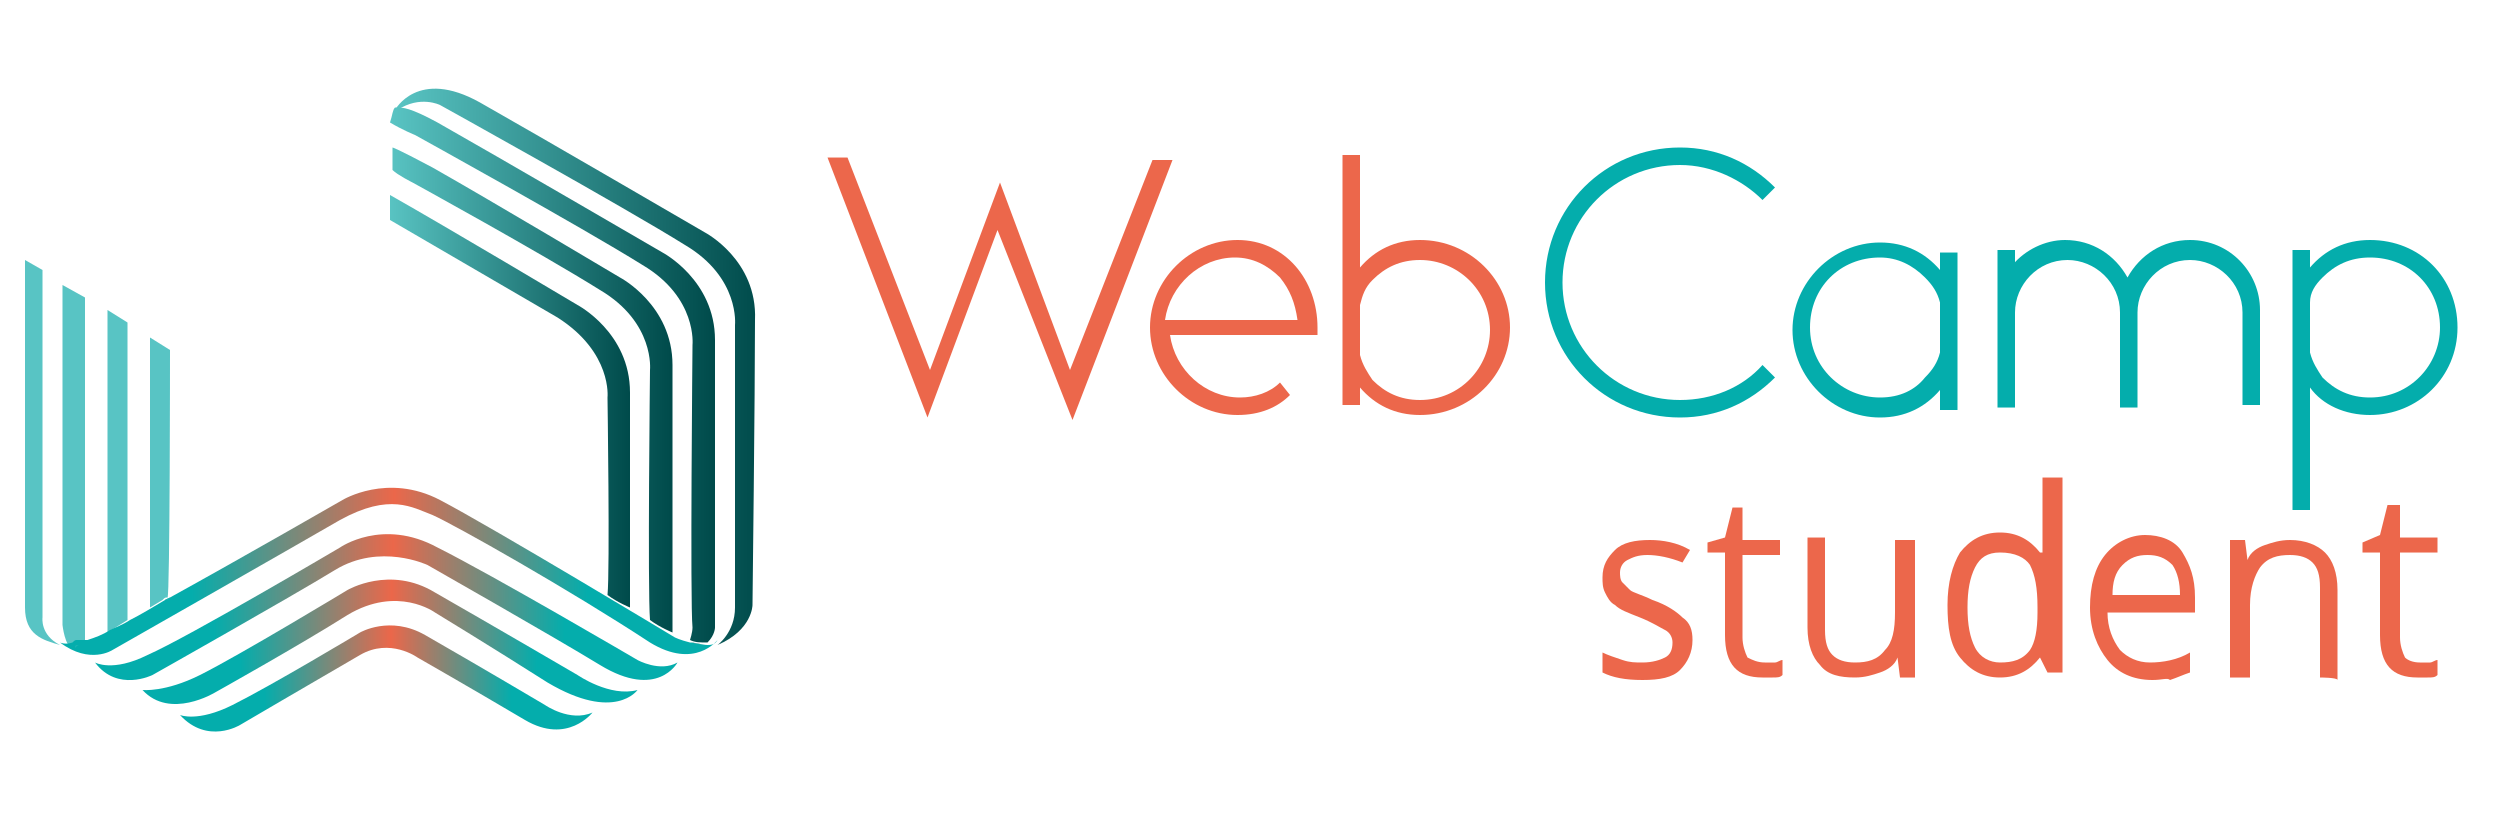 <?xml version="1.0" encoding="utf-8"?>
<!-- Generator: Adobe Illustrator 18.0.0, SVG Export Plug-In . SVG Version: 6.00 Build 0)  -->
<!DOCTYPE svg PUBLIC "-//W3C//DTD SVG 1.1//EN" "http://www.w3.org/Graphics/SVG/1.1/DTD/svg11.dtd">
<svg version="1.1" id="Layer_1" xmlns="http://www.w3.org/2000/svg" xmlns:xlink="http://www.w3.org/1999/xlink" x="0px" y="0px"
	 viewBox="0 33.5 100 33.5" enable-background="new 0 33.5 100 33.5" xml:space="preserve">
<g>
	<path fill="#EC674B" d="M39.9,42.7l-2.8,7.5l-4-10.4h0.8l3.3,8.5l2.8-7.5l2.8,7.5l3.3-8.4h0.8l-4,10.4L39.9,42.7z"/>
	<path fill="#EC674B" d="M51.6,49.3c-0.5,0.5-1.2,0.8-2.1,0.8c-1.9,0-3.5-1.6-3.5-3.5c0-1.9,1.6-3.5,3.5-3.5c1.9,0,3.2,1.6,3.2,3.5
		c0,0.1,0,0.2,0,0.3h-5.9c0.2,1.4,1.4,2.5,2.8,2.5c0.6,0,1.2-0.2,1.6-0.6L51.6,49.3z M51.9,46.3c-0.1-0.7-0.3-1.2-0.7-1.7
		c-0.5-0.5-1.1-0.8-1.8-0.8c-1.4,0-2.6,1.1-2.8,2.5C46.7,46.3,51.9,46.3,51.9,46.3z"/>
	<path fill="#EC674B" d="M54.4,44.2c0.6-0.7,1.4-1.1,2.4-1.1c2,0,3.6,1.6,3.6,3.5c0,1.9-1.6,3.5-3.6,3.5c-1,0-1.8-0.4-2.4-1.1v0.7
		h-0.7v-10h0.7V44.2z M54.4,47.7c0.1,0.4,0.3,0.7,0.5,1c0.5,0.5,1.1,0.8,1.9,0.8c1.6,0,2.8-1.3,2.8-2.8c0-1.6-1.3-2.8-2.8-2.8
		c-0.8,0-1.4,0.3-1.9,0.8c-0.3,0.3-0.4,0.6-0.5,1V47.7z"/>
	<path fill="#04ADAC" d="M71,48.6c-1,1-2.3,1.6-3.8,1.6c-3,0-5.4-2.4-5.4-5.4c0-3,2.4-5.4,5.4-5.4c1.5,0,2.8,0.6,3.8,1.6l-0.5,0.5
		c-0.8-0.8-2-1.4-3.3-1.4c-2.6,0-4.7,2.1-4.7,4.7c0,2.6,2.1,4.7,4.7,4.7c1.3,0,2.5-0.5,3.3-1.4L71,48.6z"/>
	<path fill="#04ADAC" d="M77.6,49.1c-0.6,0.7-1.4,1.1-2.4,1.1c-1.9,0-3.5-1.6-3.5-3.5c0-1.9,1.6-3.5,3.5-3.5c1,0,1.8,0.4,2.4,1.1
		v-0.7h0.7v6.3h-0.7V49.1z M77.6,45.6c-0.1-0.4-0.3-0.7-0.6-1c-0.5-0.5-1.1-0.8-1.8-0.8c-1.6,0-2.8,1.2-2.8,2.8
		c0,1.6,1.3,2.8,2.8,2.8c0.8,0,1.4-0.3,1.8-0.8c0.3-0.3,0.5-0.6,0.6-1V45.6z"/>
	<path fill="#04ADAC" d="M80.5,44.1c0.5-0.6,1.3-1,2.1-1c1.1,0,2,0.6,2.5,1.5c0.5-0.9,1.4-1.5,2.5-1.5c1.6,0,2.8,1.3,2.8,2.8v3.8
		h-0.7V46c0-1.2-1-2.1-2.1-2.1c-1.2,0-2.1,1-2.1,2.1v3.8h-0.7V46c0-1.2-1-2.1-2.1-2.1c-1.2,0-2.1,1-2.1,2.1v3.8h-0.7v-6.3h0.7V44.1z
		"/>
	<path fill="#04ADAC" d="M92.4,44.2c0.6-0.7,1.4-1.1,2.4-1.1c2,0,3.5,1.5,3.5,3.5c0,2-1.6,3.5-3.5,3.5c-1,0-1.9-0.4-2.4-1.1v4.9
		h-0.7V43.5h0.7V44.2L92.4,44.2z M92.4,47.6c0.1,0.4,0.3,0.7,0.5,1c0.5,0.5,1.1,0.8,1.9,0.8c1.6,0,2.8-1.3,2.8-2.8
		c0-1.6-1.2-2.8-2.8-2.8c-0.8,0-1.4,0.3-1.9,0.8c-0.3,0.3-0.5,0.6-0.5,1C92.4,45.6,92.4,47.6,92.4,47.6z"/>
</g>
<g>
	<path fill="none" d="M3.2,59.3C3.2,59.3,3.2,59.3,3.2,59.3C3.2,59.3,3.2,59.3,3.2,59.3z"/>
	<path fill="none" d="M3.4,59.2C3.4,59.2,3.3,59.2,3.4,59.2C3.3,59.2,3.4,59.2,3.4,59.2z"/>
	<path fill="none" d="M4.3,58.8c0.2-0.1,0.4-0.3,0.8-0.4L4.3,58.8z"/>
	<path fill="none" d="M29.4,57.8c0-1,0-11.3,0-11.3s0.2-1.8-2-3.2c-2.4-1.5-9.8-5.6-9.8-5.6s-0.8-0.4-1.7,0.2c0.1,0,0.5,0,1.6,0.6
		c2.3,1.3,9,5.2,9,5.2s2.1,1.2,2.1,3.5c0,2.9,0,11.5,0,11.5s0,0.3-0.3,0.6c0.2,0,0.3,0,0.5-0.1C28.8,59.2,29.4,58.7,29.4,57.8z"/>
	<path fill="#58C4C4" d="M1.7,58.2V44.3L1,43.9v13.9c0,1.1,0.7,1.3,1.4,1.5C1.6,58.9,1.7,58.2,1.7,58.2z"/>
	<path fill="#58C4C4" d="M3.2,59.3C3.3,59.3,3.3,59.3,3.2,59.3c0.1,0,0.1-0.1,0.1-0.1c0,0,0,0,0.1,0V45.4l-0.9-0.5v13.6
		c0,0,0.1,0.9,0.4,0.9C3,59.3,3.1,59.3,3.2,59.3C3.2,59.3,3.2,59.3,3.2,59.3z"/>
	<polygon fill="#58C4C4" points="5.1,58.3 5.1,46.4 4.3,45.9 4.3,58.8 	"/>
	<path fill="#58C4C4" d="M6.8,47.5L6,47v10.8l0.5-0.3c0.1-0.1,0.1-0.1,0.2-0.1C6.8,57.4,6.8,47.5,6.8,47.5z"/>
	
		<linearGradient id="SVGID_1_" gradientUnits="userSpaceOnUse" x1="8.332" y1="72.09" x2="99.532" y2="72.09" gradientTransform="matrix(0.289 0 0 0.289 0 35.537)">
		<stop  offset="0.2" style="stop-color:#04ADAC"/>
		<stop  offset="0.507" style="stop-color:#EB674A"/>
		<stop  offset="0.8" style="stop-color:#04ADAC"/>
	</linearGradient>
	<path fill="url(#SVGID_1_)" d="M28.3,59.3L28.3,59.3c-0.2,0-0.6-0.1-0.7-0.1l0,0C27.2,59.1,27,59,27,59s-7.3-4.4-9.4-5.5
		c-2.1-1.1-3.9,0-3.9,0s-4,2.3-6.9,3.9l0,0l-0.2,0.1c-0.5,0.3-1,0.6-1.4,0.8l0,0l0,0c-0.3,0.2-0.6,0.3-0.8,0.4
		c-0.3,0.2-0.6,0.3-0.9,0.4l0,0c0,0,0,0-0.1,0c0,0-0.1,0-0.1,0c0,0,0,0-0.1,0c0,0-0.1,0-0.1,0c-0.1,0-0.1,0-0.2,0.1l0,0
		c-0.3,0.1-0.5,0-0.5,0c1.2,0.9,2.1,0.3,2.1,0.3s7.2-4.1,9.1-5.2c2-1.1,2.9-0.5,3.7-0.2c0.9,0.4,5.5,3,8.7,5.1
		c1.8,1.1,2.7-0.1,2.7-0.1C28.6,59.3,28.4,59.3,28.3,59.3z"/>
	
		<linearGradient id="SVGID_2_" gradientUnits="userSpaceOnUse" x1="8.3" y1="82.1" x2="8.3" y2="82.1" gradientTransform="matrix(0.289 0 0 0.289 0 35.537)">
		<stop  offset="0.2" style="stop-color:#04ADAC"/>
		<stop  offset="0.507" style="stop-color:#EB674A"/>
		<stop  offset="0.8" style="stop-color:#04ADAC"/>
	</linearGradient>
	<path fill="url(#SVGID_2_)" d="M2.4,59.3L2.4,59.3L2.4,59.3z"/>
	<path fill="#58C4C4" d="M3.3,59.2C3.3,59.2,3.2,59.3,3.3,59.2C3.3,59.3,3.3,59.2,3.3,59.2z"/>
	
		<linearGradient id="SVGID_3_" gradientUnits="userSpaceOnUse" x1="8.261" y1="81.95" x2="99.535" y2="81.95" gradientTransform="matrix(0.289 0 0 0.289 0 35.537)">
		<stop  offset="0.2" style="stop-color:#04ADAC"/>
		<stop  offset="0.507" style="stop-color:#EB674A"/>
		<stop  offset="0.8" style="stop-color:#04ADAC"/>
	</linearGradient>
	<path fill="url(#SVGID_3_)" d="M3.3,59.2C3.3,59.2,3.2,59.3,3.3,59.2C3.3,59.3,3.3,59.2,3.3,59.2z"/>
	<path fill="#58C4C4" d="M3.4,59.2L3.4,59.2C3.4,59.2,3.4,59.2,3.4,59.2C3.4,59.2,3.4,59.2,3.4,59.2z"/>
	
		<linearGradient id="SVGID_4_" gradientUnits="userSpaceOnUse" x1="8.261" y1="81.85" x2="99.535" y2="81.85" gradientTransform="matrix(0.289 0 0 0.289 0 35.537)">
		<stop  offset="0.2" style="stop-color:#04ADAC"/>
		<stop  offset="0.507" style="stop-color:#EB674A"/>
		<stop  offset="0.8" style="stop-color:#04ADAC"/>
	</linearGradient>
	<path fill="url(#SVGID_4_)" d="M3.4,59.2L3.4,59.2C3.4,59.2,3.4,59.2,3.4,59.2C3.4,59.2,3.4,59.2,3.4,59.2z"/>
	<path fill="#58C4C4" d="M3.2,59.3c-0.1,0-0.1,0-0.2,0.1l0,0C3,59.3,3.1,59.3,3.2,59.3z"/>
	
		<linearGradient id="SVGID_5_" gradientUnits="userSpaceOnUse" x1="8.261" y1="82.2" x2="99.535" y2="82.2" gradientTransform="matrix(0.289 0 0 0.289 0 35.537)">
		<stop  offset="0.2" style="stop-color:#04ADAC"/>
		<stop  offset="0.507" style="stop-color:#EB674A"/>
		<stop  offset="0.8" style="stop-color:#04ADAC"/>
	</linearGradient>
	<path fill="url(#SVGID_5_)" d="M3.2,59.3c-0.1,0-0.1,0-0.2,0.1l0,0C3,59.3,3.1,59.3,3.2,59.3z"/>
	<path fill="#58C4C4" d="M5.1,58.3L5.1,58.3L5.1,58.3z"/>
	
		<linearGradient id="SVGID_6_" gradientUnits="userSpaceOnUse" x1="17.6" y1="78.8" x2="17.6" y2="78.8" gradientTransform="matrix(0.289 0 0 0.289 0 35.537)">
		<stop  offset="0.2" style="stop-color:#04ADAC"/>
		<stop  offset="0.507" style="stop-color:#EB674A"/>
		<stop  offset="0.8" style="stop-color:#04ADAC"/>
	</linearGradient>
	<path fill="url(#SVGID_6_)" d="M5.1,58.3L5.1,58.3L5.1,58.3z"/>
	<path fill="#58C4C4" d="M6.8,57.4c-0.1,0.1-0.1,0.1-0.2,0.1L6.8,57.4L6.8,57.4z"/>
	
		<linearGradient id="SVGID_7_" gradientUnits="userSpaceOnUse" x1="8.261" y1="75.75" x2="99.535" y2="75.75" gradientTransform="matrix(0.289 0 0 0.289 0 35.537)">
		<stop  offset="0.2" style="stop-color:#04ADAC"/>
		<stop  offset="0.507" style="stop-color:#EB674A"/>
		<stop  offset="0.8" style="stop-color:#04ADAC"/>
	</linearGradient>
	<path fill="url(#SVGID_7_)" d="M6.8,57.4c-0.1,0.1-0.1,0.1-0.2,0.1L6.8,57.4L6.8,57.4z"/>
	
		<linearGradient id="SVGID_8_" gradientUnits="userSpaceOnUse" x1="13.4" y1="76.963" x2="94.3" y2="76.963" gradientTransform="matrix(0.289 0 0 0.289 0 35.537)">
		<stop  offset="0.2" style="stop-color:#04ADAC"/>
		<stop  offset="0.507" style="stop-color:#EB674A"/>
		<stop  offset="0.8" style="stop-color:#04ADAC"/>
	</linearGradient>
	<path fill="url(#SVGID_8_)" d="M25.5,59.9c0,0-5.8-3.4-8-4.5c-2.2-1.2-3.9,0-3.9,0S7.5,59,5.9,59.7c-1.4,0.7-2.1,0.3-2.1,0.3
		c0.9,1.2,2.3,0.5,2.3,0.5s5.5-3.1,7.3-4.2c1.8-1.1,3.7-0.2,3.7-0.2s5.1,2.9,6.9,4c2.3,1.4,3.1-0.1,3.1-0.1
		C26.4,60.4,25.5,59.9,25.5,59.9z"/>
	
		<linearGradient id="SVGID_9_" gradientUnits="userSpaceOnUse" x1="19.5" y1="81.926" x2="88" y2="81.926" gradientTransform="matrix(0.289 0 0 0.289 0 35.537)">
		<stop  offset="0.2" style="stop-color:#04ADAC"/>
		<stop  offset="0.507" style="stop-color:#EB674A"/>
		<stop  offset="0.8" style="stop-color:#04ADAC"/>
	</linearGradient>
	<path fill="url(#SVGID_9_)" d="M23.1,60.5c0,0-3.6-2.1-5.7-3.3c-1.8-1.1-3.5-0.1-3.5-0.1S9.6,59.7,8,60.5c-1.4,0.7-2.3,0.6-2.3,0.6
		c1.1,1.2,2.9,0.1,2.9,0.1s3.4-1.9,5.3-3.1c2-1.2,3.5-0.1,3.5-0.1s2.3,1.4,4.5,2.8c2.7,1.6,3.6,0.3,3.6,0.3
		C24.4,61.4,23.1,60.5,23.1,60.5z"/>
	
		<linearGradient id="SVGID_10_" gradientUnits="userSpaceOnUse" x1="25.2" y1="86.787" x2="82.2" y2="86.787" gradientTransform="matrix(0.289 0 0 0.289 0 35.537)">
		<stop  offset="0.2" style="stop-color:#04ADAC"/>
		<stop  offset="0.507" style="stop-color:#EB674A"/>
		<stop  offset="0.8" style="stop-color:#04ADAC"/>
	</linearGradient>
	<path fill="url(#SVGID_10_)" d="M21.8,61.7c0,0-2.7-1.6-4.8-2.8c-1.4-0.8-2.6-0.1-2.6-0.1s-3.5,2.1-5.1,2.9
		c-1.4,0.7-2.1,0.4-2.1,0.4c1.1,1.2,2.4,0.4,2.4,0.4s2.9-1.7,4.8-2.8c1.2-0.7,2.3,0.1,2.3,0.1s2.1,1.2,4.3,2.5
		c1.7,1,2.7-0.3,2.7-0.3C22.8,62.4,21.8,61.7,21.8,61.7z"/>
	
		<linearGradient id="SVGID_11_" gradientUnits="userSpaceOnUse" x1="54.9" y1="43.498" x2="104.8" y2="43.498" gradientTransform="matrix(0.289 0 0 0.289 0 35.537)">
		<stop  offset="0" style="stop-color:#59C4C3"/>
		<stop  offset="1" style="stop-color:#004B4B"/>
	</linearGradient>
	<path fill="url(#SVGID_11_)" d="M28.2,42.8c0,0-6.7-3.9-9-5.2c-2.5-1.4-3.4,0.3-3.4,0.3s0,0,0.1,0c0.9-0.6,1.7-0.2,1.7-0.2
		s7.4,4.1,9.8,5.6c2.2,1.3,2,3.2,2,3.2s0,10.3,0,11.3c0,1-0.7,1.5-0.7,1.5c1.4-0.6,1.4-1.6,1.4-1.6s0.1-8.5,0.1-11.4
		C30.3,43.9,28.2,42.8,28.2,42.8z"/>
	
		<linearGradient id="SVGID_12_" gradientUnits="userSpaceOnUse" x1="54.143" y1="44.934" x2="98.691" y2="44.934" gradientTransform="matrix(0.289 0 0 0.289 0 35.537)">
		<stop  offset="0" style="stop-color:#59C4C3"/>
		<stop  offset="1" style="stop-color:#004B4B"/>
	</linearGradient>
	<path fill="url(#SVGID_12_)" d="M28.6,58.6c0,0,0-8.6,0-11.5c0-2.4-2.1-3.5-2.1-3.5s-6.7-3.9-9-5.2c-1.1-0.6-1.4-0.6-1.6-0.6
		c0,0,0,0-0.1,0c-0.1,0.1-0.1,0.3-0.2,0.6c0.5,0.3,1,0.5,1,0.5s6.7,3.7,9.1,5.2c2.2,1.3,2,3.2,2,3.2s-0.1,10.3,0,11.3
		c0,0.2-0.1,0.5-0.1,0.5c0.2,0.1,0.4,0.1,0.7,0.1C28.6,58.9,28.6,58.6,28.6,58.6z"/>
	
		<linearGradient id="SVGID_13_" gradientUnits="userSpaceOnUse" x1="8.261" y1="81.85" x2="99.535" y2="81.85" gradientTransform="matrix(0.289 0 0 0.289 0 35.537)">
		<stop  offset="0.2" style="stop-color:#04ADAC"/>
		<stop  offset="0.507" style="stop-color:#EB674A"/>
		<stop  offset="0.8" style="stop-color:#04ADAC"/>
	</linearGradient>
	<path fill="url(#SVGID_13_)" d="M28.3,59.3L28.3,59.3c-0.2,0-0.5-0.1-0.7-0.1l0,0C27.7,59.2,28.1,59.3,28.3,59.3z"/>
	
		<linearGradient id="SVGID_14_" gradientUnits="userSpaceOnUse" x1="54.142" y1="81.85" x2="98.691" y2="81.85" gradientTransform="matrix(0.289 0 0 0.289 0 35.537)">
		<stop  offset="0" style="stop-color:#59C4C3"/>
		<stop  offset="1" style="stop-color:#004B4B"/>
	</linearGradient>
	<path fill="url(#SVGID_14_)" d="M28.3,59.3L28.3,59.3c-0.2,0-0.5-0.1-0.7-0.1l0,0C27.7,59.2,28.1,59.3,28.3,59.3z"/>
	
		<linearGradient id="SVGID_15_" gradientUnits="userSpaceOnUse" x1="54.876" y1="8.15" x2="104.803" y2="8.15" gradientTransform="matrix(0.289 0 0 0.289 0 35.537)">
		<stop  offset="0" style="stop-color:#59C4C3"/>
		<stop  offset="1" style="stop-color:#004B4B"/>
	</linearGradient>
	<path fill="url(#SVGID_15_)" d="M15.9,37.9C15.9,37.9,15.9,37.9,15.9,37.9C15.9,37.9,15.9,37.9,15.9,37.9z"/>
	
		<linearGradient id="SVGID_16_" gradientUnits="userSpaceOnUse" x1="54.142" y1="8.15" x2="98.691" y2="8.15" gradientTransform="matrix(0.289 0 0 0.289 0 35.537)">
		<stop  offset="0" style="stop-color:#59C4C3"/>
		<stop  offset="1" style="stop-color:#004B4B"/>
	</linearGradient>
	<path fill="url(#SVGID_16_)" d="M15.9,37.9C15.9,37.9,15.9,37.9,15.9,37.9C15.9,37.9,15.9,37.9,15.9,37.9z"/>
	
		<linearGradient id="SVGID_17_" gradientUnits="userSpaceOnUse" x1="53.9" y1="47.148" x2="92.761" y2="47.148" gradientTransform="matrix(0.289 0 0 0.289 0 35.537)">
		<stop  offset="0" style="stop-color:#59C4C3"/>
		<stop  offset="1" style="stop-color:#004B4B"/>
	</linearGradient>
	<path fill="url(#SVGID_17_)" d="M16.5,40.8c0,0,5.1,2.8,7.5,4.3c2.2,1.3,2,3.2,2,3.2s-0.1,8.8,0,10c0.4,0.3,0.9,0.5,0.9,0.5
		s0-7.8,0-10.7c0-2.4-2.1-3.5-2.1-3.5s-5.2-3.1-7.5-4.4c-1.5-0.8-1.6-0.8-1.6-0.8c0,0.5,0,0.5,0,0.9C15.9,40.5,16.5,40.8,16.5,40.8z
		"/>
	
		<linearGradient id="SVGID_18_" gradientUnits="userSpaceOnUse" x1="53.9" y1="48.4" x2="87.058" y2="48.4" gradientTransform="matrix(0.289 0 0 0.289 0 35.537)">
		<stop  offset="0" style="stop-color:#59C4C3"/>
		<stop  offset="1" style="stop-color:#004B4B"/>
	</linearGradient>
	<path fill="url(#SVGID_18_)" d="M24.3,49.4c0,0,0.1,6.9,0,7.9c0.4,0.3,0.9,0.5,0.9,0.5s0-5.7,0-8.6c0-2.4-2.1-3.5-2.1-3.5
		s-5.2-3.1-7.5-4.4c0,0.5,0,1,0,1s4.3,2.5,6.7,3.9C24.5,47.6,24.3,49.4,24.3,49.4z"/>
</g>
<g>
	<path fill="#EC674B" d="M67.7,59.1c0,0.5-0.2,0.9-0.5,1.2s-0.8,0.4-1.5,0.4c-0.7,0-1.2-0.1-1.6-0.3v-0.8c0.2,0.1,0.5,0.2,0.8,0.3
		c0.3,0.1,0.5,0.1,0.8,0.1c0.4,0,0.7-0.1,0.9-0.2c0.2-0.1,0.3-0.3,0.3-0.6c0-0.2-0.1-0.4-0.3-0.5s-0.5-0.3-1-0.5
		c-0.5-0.2-0.8-0.3-1-0.5c-0.2-0.1-0.3-0.3-0.4-0.5c-0.1-0.2-0.1-0.4-0.1-0.6c0-0.5,0.2-0.8,0.5-1.1c0.3-0.3,0.8-0.4,1.4-0.4
		c0.5,0,1.1,0.1,1.6,0.4L67.3,56c-0.5-0.2-1-0.3-1.4-0.3c-0.4,0-0.6,0.1-0.8,0.2s-0.3,0.3-0.3,0.5c0,0.1,0,0.3,0.1,0.4
		c0.1,0.1,0.2,0.2,0.3,0.3c0.1,0.1,0.5,0.2,0.9,0.4c0.6,0.2,1,0.5,1.2,0.7C67.6,58.4,67.7,58.7,67.7,59.1z"/>
	<path fill="#EC674B" d="M70.6,60c0.1,0,0.3,0,0.4,0c0.1,0,0.2-0.1,0.3-0.1v0.6c-0.1,0.1-0.2,0.1-0.4,0.1c-0.2,0-0.3,0-0.4,0
		c-1,0-1.5-0.5-1.5-1.7v-3.3h-0.7v-0.4L69,55l0.3-1.2h0.4v1.3h1.5v0.6h-1.5V59c0,0.3,0.1,0.6,0.2,0.8C70.1,59.9,70.3,60,70.6,60z"/>
	<path fill="#EC674B" d="M73,55.1v3.6c0,0.5,0.1,0.8,0.3,1c0.2,0.2,0.5,0.3,0.9,0.3c0.5,0,0.9-0.1,1.2-0.5c0.3-0.3,0.4-0.8,0.4-1.5
		v-2.9h0.8v5.5h-0.6l-0.1-0.8h0c-0.1,0.3-0.4,0.5-0.7,0.6s-0.6,0.2-1,0.2c-0.6,0-1.1-0.1-1.4-0.5c-0.3-0.3-0.5-0.8-0.5-1.5v-3.6H73z
		"/>
	<path fill="#EC674B" d="M81.6,59.8L81.6,59.8c-0.4,0.5-0.9,0.8-1.6,0.8c-0.7,0-1.2-0.3-1.6-0.8c-0.4-0.5-0.5-1.2-0.5-2.1
		c0-0.9,0.2-1.6,0.5-2.1c0.4-0.5,0.9-0.8,1.6-0.8c0.7,0,1.2,0.3,1.6,0.8h0.1l0-0.4l0-0.4v-2.2h0.8v7.8h-0.6L81.6,59.8z M80,60
		c0.5,0,0.9-0.1,1.2-0.5c0.2-0.3,0.3-0.8,0.3-1.5v-0.2c0-0.8-0.1-1.3-0.3-1.7c-0.2-0.3-0.6-0.5-1.2-0.5c-0.5,0-0.8,0.2-1,0.6
		c-0.2,0.4-0.3,0.9-0.3,1.6s0.1,1.2,0.3,1.6C79.2,59.8,79.6,60,80,60z"/>
	<path fill="#EC674B" d="M86.1,60.7c-0.8,0-1.4-0.3-1.8-0.8c-0.4-0.5-0.7-1.2-0.7-2.1c0-0.9,0.2-1.6,0.6-2.1c0.4-0.5,1-0.8,1.6-0.8
		c0.6,0,1.2,0.2,1.5,0.7c0.3,0.5,0.5,1,0.5,1.8V58h-3.5c0,0.6,0.2,1.1,0.5,1.5c0.3,0.3,0.7,0.5,1.2,0.5c0.5,0,1.1-0.1,1.6-0.4v0.8
		c-0.3,0.1-0.5,0.2-0.8,0.3C86.7,60.6,86.5,60.7,86.1,60.7z M85.9,55.7c-0.4,0-0.7,0.1-1,0.4c-0.3,0.3-0.4,0.7-0.4,1.2h2.7
		c0-0.5-0.1-0.9-0.3-1.2C86.6,55.8,86.3,55.7,85.9,55.7z"/>
	<path fill="#EC674B" d="M92.8,60.6V57c0-0.5-0.1-0.8-0.3-1c-0.2-0.2-0.5-0.3-0.9-0.3c-0.5,0-0.9,0.1-1.2,0.5
		c-0.2,0.3-0.4,0.8-0.4,1.5v2.9h-0.8v-5.5h0.6l0.1,0.8h0c0.1-0.3,0.4-0.5,0.7-0.6s0.6-0.2,1-0.2c0.6,0,1.1,0.2,1.4,0.5
		c0.3,0.3,0.5,0.8,0.5,1.5v3.6C93.5,60.6,92.8,60.6,92.8,60.6z"/>
	<path fill="#EC674B" d="M96.8,60c0.1,0,0.3,0,0.4,0c0.1,0,0.2-0.1,0.3-0.1v0.6c-0.1,0.1-0.2,0.1-0.4,0.1c-0.2,0-0.3,0-0.4,0
		c-1,0-1.5-0.5-1.5-1.7v-3.3h-0.7v-0.4l0.7-0.3l0.3-1.2H96v1.3h1.5v0.6H96V59c0,0.3,0.1,0.6,0.2,0.8C96.3,59.9,96.5,60,96.8,60z"/>
</g>
</svg>
